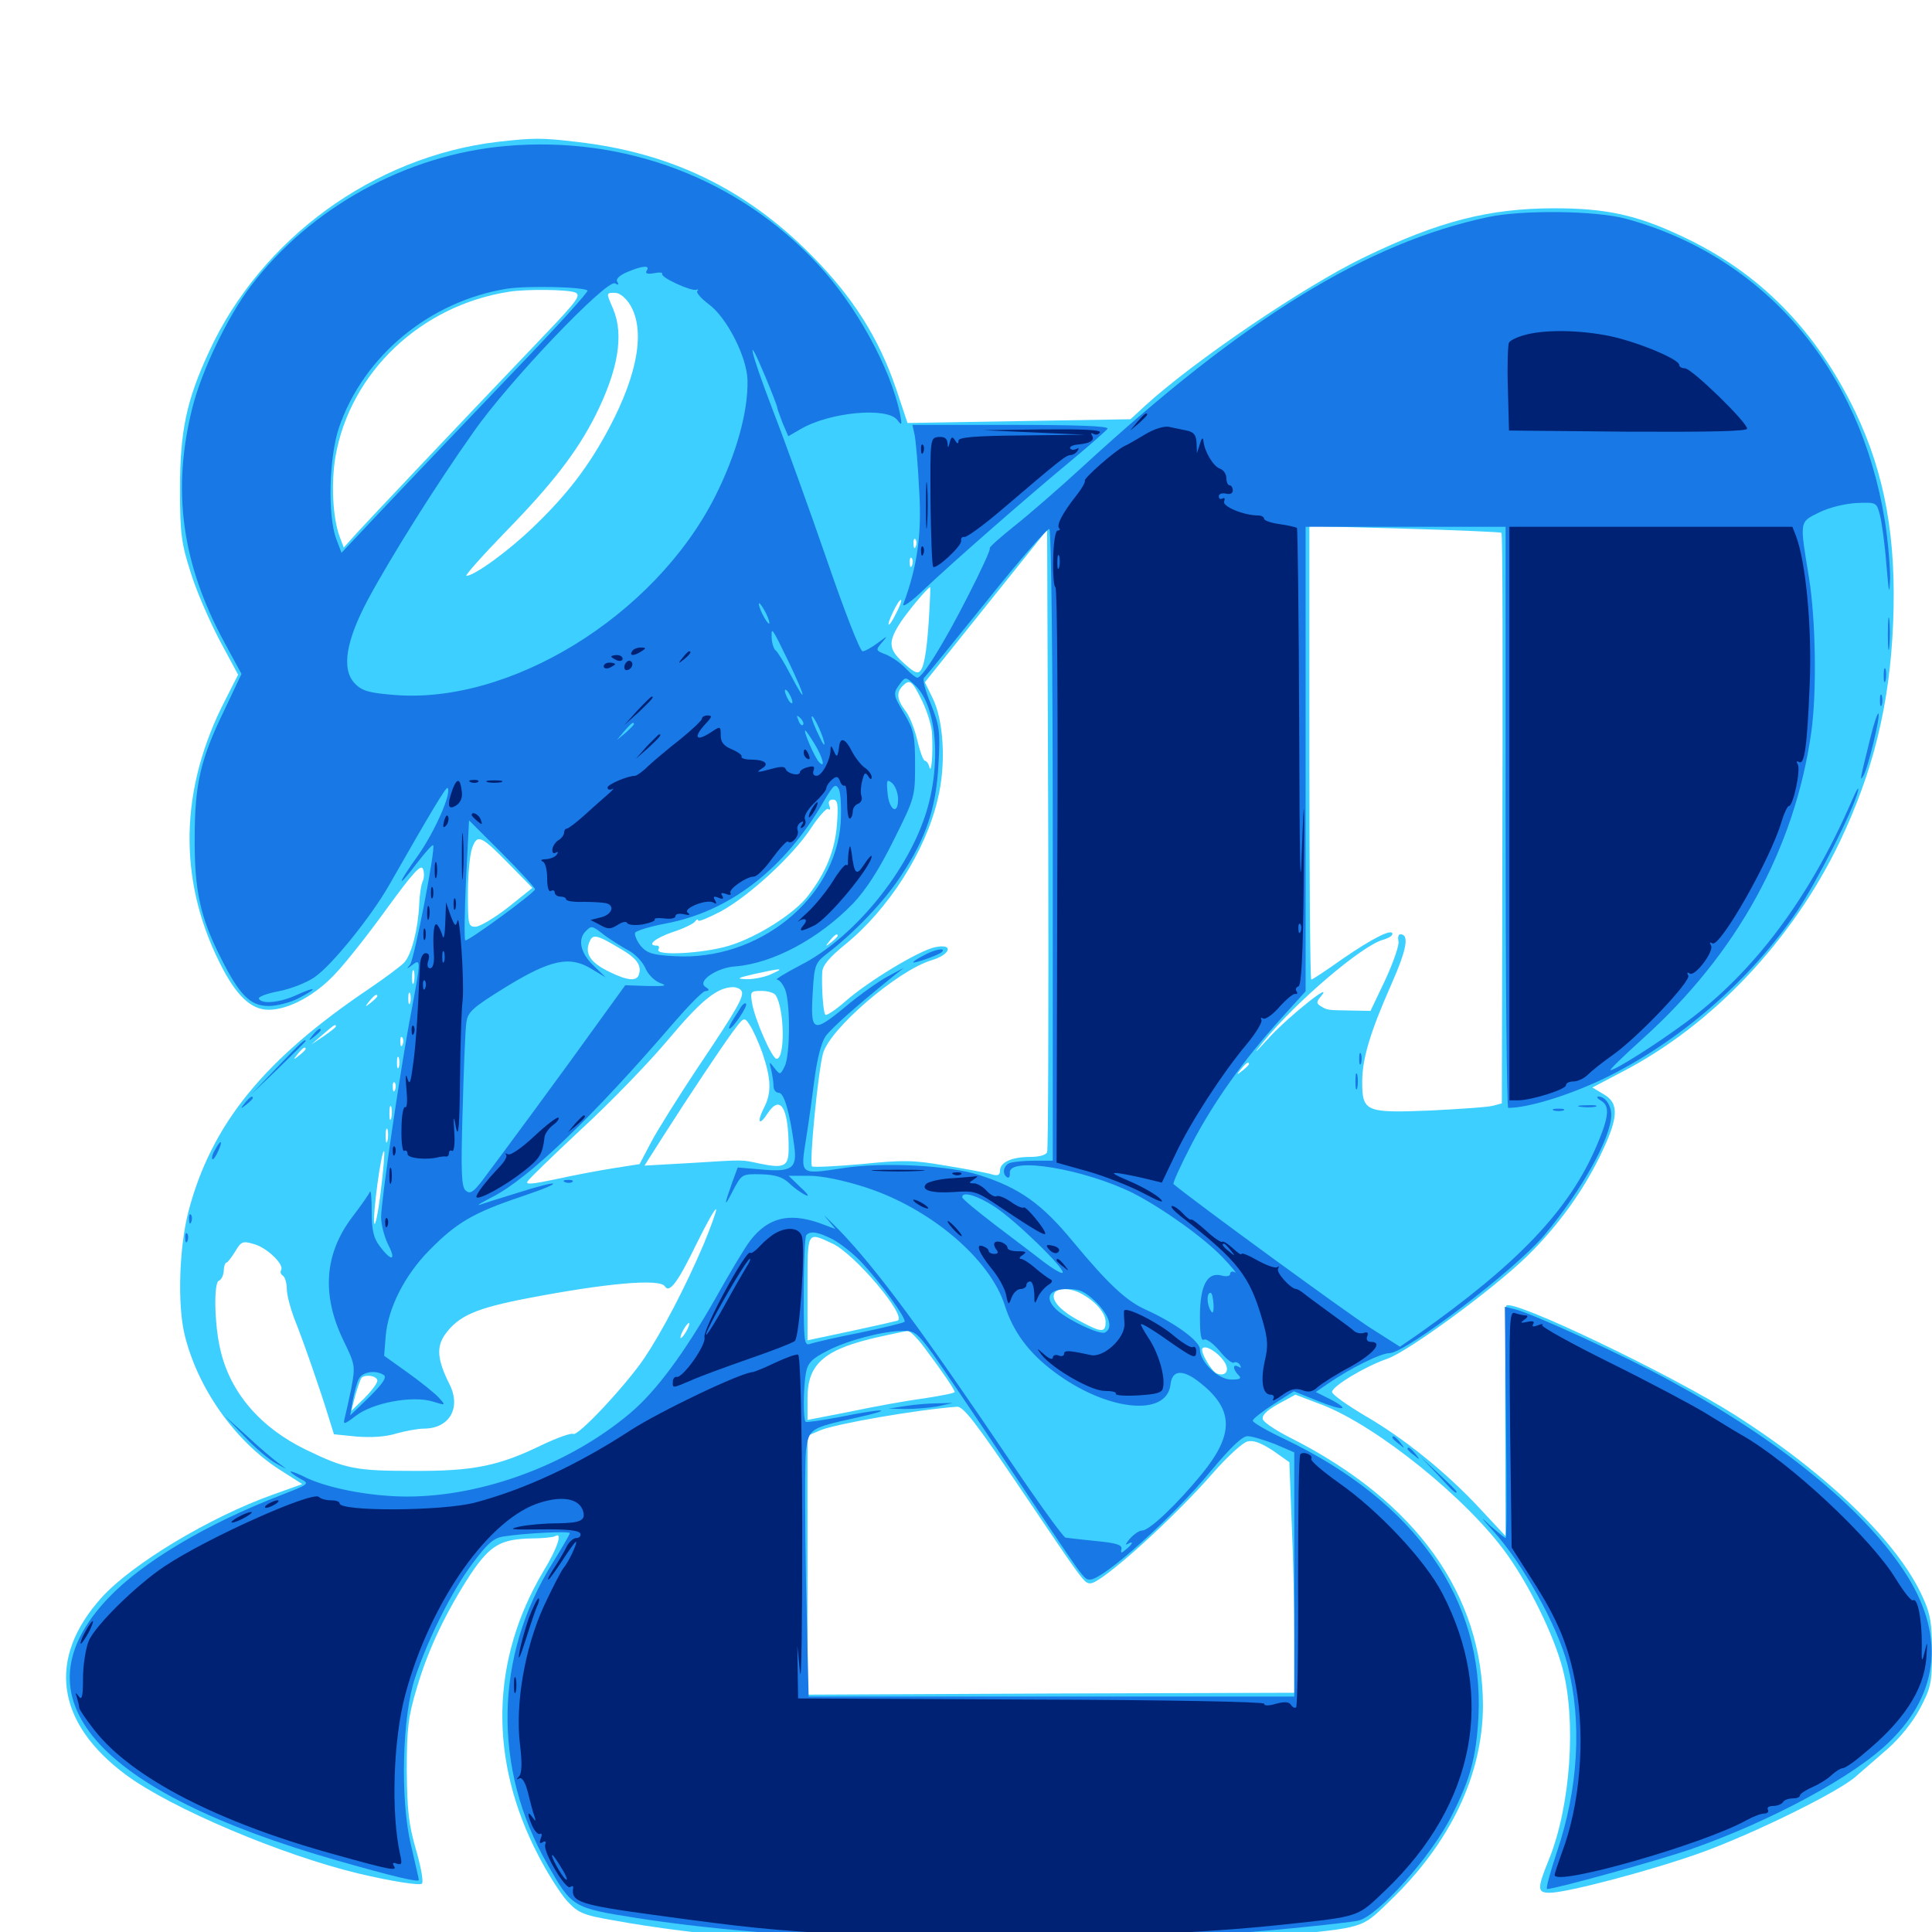 <svg xmlns="http://www.w3.org/2000/svg" viewBox="0 -1000 1000 1000">
	<path fill="#3ccfff" d="M257.422 -926.562C193.555 -918.945 135.156 -876.562 108.203 -817.969C96.484 -792.773 93.164 -776.758 93.164 -746.875C93.164 -723.633 93.945 -718.555 98.633 -703.906C101.367 -694.727 108.203 -679.102 113.477 -668.945L123.242 -650.781L116.602 -637.695C92.969 -591.992 91.992 -545.117 113.672 -501.758C122.07 -484.766 129.883 -477.344 139.062 -477.344C149.414 -477.344 163.477 -484.961 173.828 -496.289C178.711 -501.367 190.625 -516.406 200.195 -529.688C213.867 -548.438 217.969 -552.93 218.945 -550.195C219.727 -548.242 219.531 -545.312 218.75 -543.75C217.969 -542.188 217.188 -536.914 216.992 -532.031C216.406 -519.141 213.086 -506.25 209.375 -501.953C207.617 -500 199.414 -493.945 191.406 -488.477C136.523 -451.562 109.375 -418.164 97.461 -372.656C92.773 -354.297 91.797 -325 95.508 -309.375C102.148 -281.641 121.68 -253.906 145.117 -239.062L156.445 -231.836L141.211 -226.367C108.789 -214.844 68.164 -190.43 52.539 -173.047C24.219 -141.602 28.906 -108.398 65.039 -81.445C88.477 -64.062 145.703 -39.844 185.547 -30.273C202.93 -26.172 216.797 -24.023 218.359 -25C219.336 -25.586 217.969 -33.398 215.43 -42.188C211.523 -55.664 210.742 -62.695 210.547 -83.789C210.547 -105.469 211.328 -111.719 215.82 -126.562C221.68 -146.484 230.859 -165.625 243.555 -185.156C253.711 -200.195 258.984 -203.32 275 -203.711C280.664 -203.711 286.328 -204.297 287.305 -204.883C291.406 -207.422 288.672 -198.828 281.25 -186.719C253.906 -140.625 252.93 -89.062 278.516 -39.844C283.203 -30.664 290.039 -19.922 293.555 -16.016C299.219 -9.961 301.562 -8.789 317.383 -6.055C404.297 9.766 547.656 13.086 660.156 2.148C707.227 -2.539 704.297 -1.562 719.531 -16.211C750.781 -46.289 767.383 -81.25 767.578 -116.992C767.578 -174.609 733.008 -222.852 668.164 -255.664C660.742 -259.375 654.297 -263.672 653.711 -265.234C652.93 -267.188 655.273 -269.727 661.523 -273.242L670.508 -278.125L684.375 -272.852C713.086 -261.719 760.156 -223.633 780.273 -195.117C791.797 -178.906 803.906 -154.297 808.594 -137.109C816.016 -109.961 813.086 -65.234 801.562 -37.109C795.508 -22.266 795.703 -20.312 802.148 -20.312C811.133 -20.312 855.469 -32.031 880.859 -41.211C907.812 -50.977 951.562 -72.461 960.547 -80.469C963.867 -83.398 971.289 -89.844 976.953 -94.727C983.203 -100.195 990.039 -108.594 993.75 -115.625C999.414 -126.367 1000 -128.906 1000 -145.117C1000 -159.375 999.219 -164.648 995.312 -173.047C982.812 -201.367 945.898 -237.109 898.047 -267.578C864.844 -288.672 783.203 -327.734 779.688 -324.219C779.297 -323.633 778.906 -296.484 779.102 -264.062L779.297 -204.883L766.211 -218.945C748.633 -237.891 726.562 -255.664 706.25 -267.383C697.07 -272.852 689.648 -278.125 689.453 -279.492C689.453 -282.422 706.25 -292.578 717.969 -296.68C728.516 -300.195 772.266 -332.227 790.234 -349.609C805.859 -364.844 819.141 -383.008 828.32 -401.953C837.695 -421.289 838.281 -428.906 830.078 -433.594L824.219 -437.109L839.453 -445.117C886.328 -469.336 927.734 -513.281 952.148 -564.062C969.531 -600.391 978.125 -635.156 979.883 -677.539C981.641 -721.094 975.781 -754.297 960.352 -786.719C939.844 -829.297 910.742 -858.984 870.508 -877.734C847.266 -888.672 831.445 -892.188 804.688 -892.188C770.898 -892.188 744.727 -885.547 706.055 -866.797C675.195 -851.953 617.969 -813.086 592.773 -790.039L585.156 -783.008L527.344 -782.031L469.727 -781.055L463.867 -798.633C454.883 -825 441.602 -846.094 419.922 -867.969C386.133 -902.148 347.07 -921.094 298.438 -926.562C280.469 -928.711 276.367 -928.711 257.422 -926.562ZM297.656 -848.633C300.977 -847.266 298.828 -844.336 281.055 -825.781C231.25 -773.633 191.602 -731.641 184.961 -724.414L177.93 -716.602L175.781 -722.266C172.266 -731.836 171.289 -749.609 173.633 -763.672C181.25 -807.227 217.773 -841.992 263.672 -849.023C272.461 -850.391 293.75 -850.195 297.656 -848.633ZM326.172 -842.188C333.984 -829.102 330.273 -806.836 315.43 -778.711C304.883 -758.789 293.555 -743.945 275.977 -727.148C263.281 -714.844 245.508 -701.953 241.406 -701.953C240.43 -701.953 249.609 -712.305 261.914 -725C285.742 -749.414 298.633 -766.016 308.203 -784.961C319.922 -808.398 323.047 -826.562 317.383 -840.039C313.672 -848.633 313.672 -848.438 318.359 -848.438C320.703 -848.438 323.828 -845.898 326.172 -842.188ZM777.148 -724.219C777.734 -723.633 777.93 -669.336 777.539 -523.047L777.344 -428.906L773.047 -427.734C770.508 -426.953 755.859 -425.977 740.234 -425.195C706.836 -423.828 705.078 -424.609 705.078 -440.039C705.078 -451.758 708.984 -465.234 720.117 -490.43C728.32 -508.984 729.492 -516.406 724.805 -516.406C723.828 -516.406 723.438 -514.844 723.828 -512.891C724.414 -511.133 721.289 -502.148 717.188 -493.164L709.375 -476.758L699.414 -476.953C686.719 -477.148 687.109 -477.148 683.789 -479.102C681.25 -480.664 681.25 -481.445 683.789 -484.375C690.625 -492.773 667.383 -474.219 657.227 -463.281C649.023 -454.297 648.047 -453.516 653.906 -460.742C670.508 -481.25 705.469 -511.133 716.211 -513.672C718.75 -514.453 720.703 -515.625 720.703 -516.602C720.703 -519.531 710.547 -514.453 694.922 -503.711C686.719 -497.852 679.297 -492.969 678.711 -492.969C678.125 -492.969 677.734 -545.703 677.734 -610.352V-727.734L727.148 -726.367C754.102 -725.586 776.758 -724.609 777.148 -724.219ZM541.992 -403.711C541.602 -402.148 537.695 -401.172 533.203 -401.172C523.633 -401.172 517.578 -398.438 517.578 -393.945C517.578 -391.797 516.406 -391.211 513.281 -392.188C510.742 -392.969 500.195 -394.922 489.453 -396.68C472.656 -399.609 467.188 -399.609 445.898 -397.461C432.422 -396.289 420.898 -395.703 420.312 -396.289C418.75 -397.852 423.438 -445.312 425.977 -454.688C429.492 -467.578 464.648 -497.656 482.031 -502.93C491.992 -505.859 493.945 -511.719 484.18 -509.766C475.977 -508.203 449.805 -492.383 437.695 -481.836C432.422 -477.148 427.539 -474.023 427.148 -474.805C425.977 -476.562 425.195 -489.648 425.586 -496.875C425.781 -500.391 429.297 -504.492 437.695 -511.328C459.766 -529.297 479.102 -559.375 485.352 -586.328C489.844 -604.297 488.477 -627.344 482.617 -638.867L478.711 -646.875L510.352 -686.328L541.992 -725.781L542.578 -565.82C542.773 -477.93 542.578 -404.883 541.992 -403.711ZM474.023 -717.188C473.438 -715.625 472.852 -716.211 472.852 -718.359C472.656 -720.508 473.242 -721.68 473.828 -720.898C474.414 -720.312 474.609 -718.555 474.023 -717.188ZM472.07 -707.422C471.484 -705.859 470.898 -706.445 470.898 -708.594C470.703 -710.742 471.289 -711.914 471.875 -711.133C472.461 -710.547 472.656 -708.789 472.07 -707.422ZM481.055 -683.984C480.078 -666.211 478.711 -656.445 476.758 -653.32C475.195 -650.977 473.633 -651.562 468.359 -656.25C460.156 -663.477 459.57 -667.188 465.039 -676.172C468.359 -681.836 480.273 -696.094 481.445 -696.094C481.641 -696.094 481.445 -690.625 481.055 -683.984ZM463.867 -682.617C459.766 -674.219 458.203 -675 462.305 -683.398C464.062 -687.109 465.82 -689.844 466.406 -689.453C466.797 -689.062 465.625 -685.938 463.867 -682.617ZM477.344 -637.109C480.078 -631.445 482.422 -623.633 482.422 -619.922C483.008 -609.57 482.031 -599.023 481.055 -602.93C480.664 -604.688 479.492 -606.25 478.711 -606.25C477.93 -606.25 476.172 -610.938 474.805 -616.797C473.438 -622.656 470.703 -629.688 468.555 -632.227C464.258 -637.891 463.867 -641.602 467.188 -644.922C470.898 -648.633 472.07 -647.852 477.344 -637.109ZM433.203 -573.242C432.227 -559.961 427.539 -548.438 418.359 -536.523C411.523 -527.344 392.188 -515.039 377.539 -510.547C364.258 -506.445 338.672 -505.078 340.82 -508.594C341.406 -509.766 341.016 -510.547 340.039 -510.547C334.375 -510.547 339.062 -514.453 348.242 -517.578C353.711 -519.336 358.984 -521.875 359.766 -523.047C360.547 -524.219 361.328 -524.414 361.328 -523.633C361.328 -522.656 366.406 -524.805 372.852 -528.125C387.695 -536.133 410.352 -557.031 419.727 -571.289C423.828 -577.539 427.93 -582.031 428.711 -581.25C429.688 -580.469 429.883 -581.25 429.297 -583.008C428.516 -584.961 429.297 -586.133 431.055 -586.133C433.594 -586.133 433.984 -583.789 433.203 -573.242ZM264.258 -551.953L275.586 -540.43L262.891 -530.273C255.859 -524.805 248.242 -520.312 246.094 -520.312C242.383 -520.312 242.188 -521.484 242.188 -537.695C242.188 -547.07 243.164 -557.617 244.336 -560.938C247.07 -568.555 248.828 -567.773 264.258 -551.953ZM321.68 -508.594C329.688 -503.906 332.227 -500.195 330.664 -495.508C329.492 -491.992 324.805 -492.383 315.625 -496.875C305.859 -501.562 302.734 -506.055 304.883 -511.914C306.641 -516.797 308.398 -516.602 321.68 -508.594ZM433.594 -515.625C433.594 -515.234 432.031 -513.672 430.273 -512.305C427.148 -509.766 426.953 -509.961 429.492 -513.086C432.031 -516.211 433.594 -517.188 433.594 -515.625ZM214.258 -491.602C213.672 -489.648 213.281 -490.82 213.281 -493.945C213.281 -497.266 213.672 -498.633 214.258 -497.461C214.648 -496.094 214.648 -493.359 214.258 -491.602ZM399.414 -495.898C396.289 -494.336 390.43 -493.164 386.719 -493.164C380.859 -493.359 381.25 -493.75 390.625 -495.898C404.688 -499.023 406.445 -499.023 399.414 -495.898ZM383.789 -487.109C385.352 -484.57 381.836 -478.125 360.938 -447.07C350.977 -432.031 340.039 -414.648 336.914 -408.594L331.055 -397.461L317.383 -395.312C309.961 -394.141 296.484 -391.602 287.695 -389.648C275.781 -387.109 271.875 -386.719 273.047 -388.477C273.828 -389.844 286.328 -401.953 300.781 -415.43C315.234 -428.711 335.547 -449.609 345.703 -461.719C362.891 -482.227 371.094 -488.867 379.297 -489.062C381.055 -489.062 383.203 -488.281 383.789 -487.109ZM212.305 -480.859C211.719 -479.492 211.328 -480.469 211.328 -483.203C211.328 -485.938 211.719 -486.914 212.305 -485.742C212.695 -484.375 212.695 -482.031 212.305 -480.859ZM401.562 -484.766C406.055 -477.539 406.445 -451.953 401.953 -451.953C399.609 -451.953 390.625 -472.461 389.258 -480.859C388.281 -486.719 388.477 -487.109 394.141 -487.109C397.461 -487.109 400.781 -486.133 401.562 -484.766ZM195.312 -484.375C195.312 -483.984 193.75 -482.422 191.992 -481.055C188.867 -478.516 188.672 -478.711 191.211 -481.836C193.75 -484.961 195.312 -485.938 195.312 -484.375ZM210.352 -471.094C210.742 -472.266 210.742 -474.609 210.352 -475.977C209.766 -477.148 209.375 -476.172 209.375 -473.438C209.375 -470.703 209.766 -469.727 210.352 -471.094ZM181.641 -474.609C181.641 -476.172 180.078 -475.195 177.539 -472.07C175 -468.945 175.195 -468.75 178.32 -471.289C180.078 -472.656 181.641 -474.219 181.641 -474.609ZM394.727 -454.688C399.219 -441.211 399.414 -434.18 395.312 -426.367C391.602 -418.945 392.969 -416.992 397.266 -423.633C403.906 -433.789 408.203 -426.758 408.203 -405.664C408.203 -396.289 406.055 -395.117 393.555 -397.656C383.594 -399.805 385.938 -399.805 357.812 -398.047L333.594 -396.68L342.773 -411.133C357.617 -434.375 372.266 -456.25 378.906 -465.43C384.961 -473.633 385.156 -473.828 387.891 -469.727C389.453 -467.578 392.578 -460.742 394.727 -454.688ZM173.828 -468.75C173.828 -468.164 170.898 -466.016 167.578 -463.672L161.133 -459.375L166.992 -464.453C173.047 -469.727 173.828 -470.117 173.828 -468.75ZM208.398 -459.375C207.812 -457.812 207.227 -458.398 207.227 -460.547C207.031 -462.695 207.617 -463.867 208.203 -463.086C208.789 -462.5 208.984 -460.742 208.398 -459.375ZM158.203 -457.031C158.203 -456.641 156.641 -455.078 154.883 -453.711C151.758 -451.172 151.562 -451.367 154.102 -454.492C156.641 -457.617 158.203 -458.594 158.203 -457.031ZM206.445 -447.656C205.859 -446.289 205.469 -447.266 205.469 -450C205.469 -452.734 205.859 -453.711 206.445 -452.539C206.836 -451.172 206.836 -448.828 206.445 -447.656ZM646.484 -449.219C646.484 -448.828 644.922 -447.266 643.164 -445.898C640.039 -443.359 639.844 -443.555 642.383 -446.68C644.922 -449.805 646.484 -450.781 646.484 -449.219ZM204.492 -435.938C203.906 -434.375 203.32 -434.961 203.32 -437.109C203.125 -439.258 203.711 -440.43 204.297 -439.648C204.883 -439.062 205.078 -437.305 204.492 -435.938ZM202.539 -421.289C201.953 -419.336 201.562 -420.508 201.562 -423.633C201.562 -426.953 201.953 -428.32 202.539 -427.148C202.93 -425.781 202.93 -423.047 202.539 -421.289ZM200.586 -409.57C200 -407.617 199.609 -408.789 199.609 -411.914C199.609 -415.234 200 -416.602 200.586 -415.43C200.977 -414.062 200.977 -411.328 200.586 -409.57ZM197.07 -383.203C195.703 -372.07 194.141 -364.844 193.75 -366.797C192.773 -371.094 197.461 -405.469 198.828 -404.102C199.219 -403.711 198.438 -394.336 197.07 -383.203ZM364.258 -356.055C354.492 -333.203 342.578 -310.547 333.398 -296.875C323.828 -282.812 299.023 -256.25 296.68 -257.812C295.703 -258.398 288.477 -255.859 280.664 -252.148C258.203 -241.211 245.117 -238.477 213.672 -238.672C184.18 -238.672 178.906 -239.648 158.398 -249.609C134.961 -260.938 119.141 -279.102 114.062 -301.367C110.938 -314.453 110.547 -336.133 113.281 -337.109C114.453 -337.5 115.625 -339.648 115.82 -342.188C115.82 -344.531 116.602 -346.484 117.188 -346.484C117.773 -346.484 119.727 -349.023 121.68 -352.148C124.805 -357.422 125.586 -357.812 131.445 -356.055C138.086 -354.297 147.266 -345.508 145.508 -342.578C144.922 -341.602 145.312 -340.43 146.484 -339.648C147.461 -339.062 148.438 -335.938 148.438 -333.008C148.438 -329.883 150.195 -323.242 152.148 -317.969C156.836 -306.445 166.406 -278.711 170.117 -266.406L172.852 -257.617L184.57 -256.445C191.797 -255.859 199.609 -256.25 205.078 -258.008C209.961 -259.375 216.406 -260.547 219.336 -260.547C232.617 -260.547 238.867 -271.289 232.617 -283.594C226.367 -296.094 225.781 -302.734 230.273 -309.18C237.305 -318.945 246.094 -322.852 273.633 -328.125C314.453 -335.938 341.602 -338.281 344.141 -334.18C346.484 -330.469 350.781 -336.133 360.547 -356.25C365.82 -366.992 370.312 -375 370.703 -374.023C370.898 -373.242 367.969 -365.039 364.258 -356.055ZM430.664 -356.445C442.383 -351.172 470.117 -318.164 464.453 -316.406C463.086 -316.016 451.953 -313.477 440.039 -310.938L417.969 -306.25V-333.203C417.969 -363.086 417.578 -362.5 430.664 -356.445ZM559.18 -330.664C566.797 -326.758 572.266 -320.508 572.266 -315.82C572.266 -309.961 570.117 -310.156 558.203 -316.602C548.438 -321.875 543.75 -327.344 545.898 -330.859C547.461 -333.398 553.906 -333.398 559.18 -330.664ZM355.469 -311.328C354.297 -309.18 352.93 -307.422 352.344 -307.422C351.953 -307.422 352.344 -309.18 353.516 -311.328C354.688 -313.477 356.055 -315.234 356.641 -315.234C357.031 -315.234 356.641 -313.477 355.469 -311.328ZM478.711 -302.148C488.086 -289.648 494.141 -280.664 494.141 -279.492C494.141 -278.906 486.914 -277.539 478.125 -276.172C469.141 -275 451.953 -271.875 440.039 -269.336L417.969 -265.039V-276.367C417.969 -294.531 426.953 -301.953 456.641 -308.398C462.695 -309.766 468.75 -310.938 469.727 -311.133C470.898 -311.328 475 -307.227 478.711 -302.148ZM633.594 -295.312C636.719 -290.82 634.57 -287.305 629.883 -289.062C626.953 -290.234 620.898 -300.781 622.461 -302.148C624.023 -303.906 630.273 -300.195 633.594 -295.312ZM195.312 -285.352C195.312 -283.984 192.188 -279.883 188.477 -276.172L181.836 -269.727L183.789 -277.344C184.961 -281.445 186.328 -285.547 186.914 -286.523C188.281 -288.867 195.312 -288.086 195.312 -285.352ZM527.93 -229.883C561.133 -180.664 561.133 -180.469 564.453 -180.469C570.117 -180.469 607.227 -213.867 627.93 -237.695C635.156 -245.898 643.164 -253.32 645.703 -253.906C648.828 -254.688 652.734 -253.125 658.789 -249.219L667.383 -243.164L668.555 -212.305C669.336 -195.312 669.922 -168.555 669.922 -152.734V-123.828L543.945 -123.438L417.969 -122.852V-189.844V-256.836L424.805 -259.766C433.008 -263.086 474.414 -270.312 495.312 -271.875C498.438 -272.266 505.273 -263.477 527.93 -229.883Z"/>
	<path fill="#1878e5" d="M261.719 -924.414C210.352 -919.922 160.547 -892.578 129.688 -851.758C117.773 -835.938 104.492 -808.398 99.609 -789.062C88.867 -746.484 93.945 -708.398 116.211 -667.383L125 -651.172L116.406 -633.008C103.711 -607.031 100.781 -594.141 100.781 -566.211C100.586 -539.062 103.711 -525 114.453 -503.906C124.023 -484.766 129.688 -479.297 139.062 -479.297C143.164 -479.297 150.195 -481.055 154.297 -483.203C164.648 -488.477 164.258 -489.844 153.906 -485.156C145.117 -481.055 135.742 -480.078 133.984 -483.008C133.398 -483.984 137.891 -485.742 144.141 -486.914C150.391 -488.086 158.789 -491.406 162.695 -494.141C171.484 -500 191.992 -525.391 201.367 -541.797C222.852 -579.492 230.859 -592.773 231.641 -592.188C233.984 -589.844 225.391 -570.312 216.797 -557.812C205.273 -541.797 204.883 -538.867 216.016 -553.516C220.117 -558.789 223.633 -562.891 224.219 -562.5C225.586 -560.938 214.453 -503.711 212.305 -500.781C210.156 -498.242 210.352 -498.242 213.477 -500.586C217.969 -504.102 217.773 -502.539 212.891 -476.367C207.617 -449.219 197.266 -378.711 197.266 -369.922C197.266 -366.016 199.023 -359.57 200.977 -355.664C205.273 -347.266 202.539 -346.875 196.484 -355.078C193.359 -359.18 192.383 -363.281 192.383 -373.047C192.383 -379.883 191.992 -384.57 191.406 -383.008C190.82 -381.641 186.719 -375.781 182.227 -369.922C167.773 -350.781 166.406 -329.492 177.93 -305.859C183.789 -293.75 183.984 -292.969 181.836 -281.445C180.469 -274.805 178.906 -267.773 178.32 -265.625C177.539 -262.5 178.32 -262.695 184.18 -267.188C192.969 -274.023 213.672 -277.734 223.828 -274.609C230.859 -272.461 230.859 -272.461 227.148 -276.562C225.195 -278.711 217.969 -284.57 211.133 -289.453L198.828 -298.242L199.609 -308.203C200.781 -322.852 209.375 -339.844 222.266 -352.93C236.328 -367.188 244.922 -372.266 269.922 -380.664C293.164 -388.477 291.211 -390.039 267.383 -382.422C258.398 -379.688 249.805 -376.953 248.242 -376.367C246.484 -375.977 249.609 -377.734 254.883 -380.469C273.438 -389.844 306.836 -421.875 348.633 -470.508C356.055 -479.102 363.281 -486.523 364.844 -486.914C367.383 -487.305 367.383 -487.695 365.039 -489.258C360.742 -492.188 371.094 -499.219 380.664 -499.805C400 -501.367 423.828 -514.062 441.602 -532.422C448.242 -539.453 455.078 -550 462.5 -565.039C473.438 -586.914 473.633 -587.5 473.633 -604.102C473.633 -618.945 473.047 -622.07 468.359 -630.078C462.109 -640.43 462.109 -641.016 465.82 -646.094C468.75 -649.805 468.75 -649.805 473.633 -645.312C485.156 -634.375 487.5 -603.516 478.711 -577.344C468.359 -546.68 440.82 -513.867 414.258 -500.391C406.445 -496.289 400.977 -492.969 402.148 -492.969C403.32 -492.969 405.273 -490.625 406.445 -487.695C409.18 -480.469 408.984 -453.125 406.055 -447.852C403.906 -443.555 403.711 -443.555 400.781 -447.266C398.047 -450.781 398.047 -450.781 399.219 -446.094C399.805 -443.359 400.391 -439.648 400.391 -437.891C400.391 -435.938 401.562 -434.375 403.125 -434.375C405.859 -434.375 408.789 -424.219 411.133 -406.641C412.695 -395.117 409.766 -393.164 393.555 -394.727L381.836 -395.703L379.102 -388.281C374.609 -375.586 374.609 -374.414 379.297 -383.594C383.984 -392.383 383.984 -392.383 393.945 -392.188C401.367 -391.992 405.078 -390.82 408.594 -387.5C410.938 -385.156 414.844 -382.422 416.992 -381.445C419.141 -380.273 418.164 -382.031 414.453 -385.352L408.203 -391.406H418.945C425.391 -391.406 436.719 -389.062 447.656 -385.547C481.25 -374.805 512.5 -348.438 520.117 -324.219C524.414 -310.742 532.422 -299.805 545.508 -290.039C572.461 -269.727 603.906 -266.211 605.859 -283.398C606.641 -290.82 611.914 -291.406 620.312 -284.961C638.672 -270.898 639.062 -258.008 622.266 -237.305C609.18 -221.289 594.922 -207.812 591.211 -207.812C589.648 -207.812 586.914 -205.859 584.766 -203.516C582.812 -201.172 582.227 -200 583.594 -200.781C586.914 -202.734 586.523 -200.977 582.812 -198.047C580.469 -195.898 579.883 -195.898 580.469 -198.242C580.859 -200.391 577.734 -201.367 567.383 -202.344C559.961 -203.125 552.734 -203.906 551.562 -204.102C550.391 -204.297 538.086 -221.289 524.219 -241.797C477.539 -310.938 453.906 -342.969 434.375 -363.281C427.93 -369.727 425 -372.656 427.734 -369.531L432.422 -363.867L424.023 -366.992C408.203 -372.461 397.461 -369.727 388.281 -357.812C385.547 -354.297 377.539 -340.82 370.312 -327.93C354.297 -299.805 339.648 -279.883 326.172 -268.555C294.922 -242.188 250.195 -225.391 210.742 -225.391C191.406 -225.391 168.164 -229.883 156.445 -236.133C153.125 -237.695 150.391 -238.672 150.391 -238.281C150.391 -237.695 152.734 -236.133 155.469 -234.57C160.352 -232.031 160.156 -231.836 146.094 -226.367C107.031 -211.328 73.828 -191.602 56.055 -172.852C6.836 -121.289 49.609 -72.656 174.805 -36.914C204.297 -28.516 216.797 -25.586 216.797 -26.953C216.797 -27.539 214.844 -35.547 212.695 -45.117C207.031 -68.555 208.203 -112.109 214.844 -131.641C221.875 -152.539 233.789 -176.172 244.336 -190.43C252.148 -200.977 255.469 -203.906 260.352 -204.688C271.484 -206.445 294.922 -207.617 294.922 -206.445C294.922 -205.859 291.016 -199.023 286.133 -191.211C255.859 -142.773 254.883 -84.766 283.398 -34.961C296.094 -12.695 296.289 -12.5 329.688 -7.227C417.383 6.641 561.133 8.789 668.945 -1.953C685.156 -3.516 700.391 -5.273 702.93 -5.859C713.086 -8.008 741.016 -39.258 751.562 -60.547C761.133 -79.492 764.062 -90.43 765.234 -111.328C768.164 -172.07 733.008 -222.461 665.039 -255.078C655.859 -259.375 648.438 -263.672 648.438 -264.648C648.438 -265.625 653.32 -269.336 658.984 -273.047L669.727 -279.883L681.836 -275C695.312 -269.531 699.609 -269.922 688.477 -275.781L681.055 -279.492L686.719 -283.398C698.828 -291.797 714.648 -299.609 719.141 -299.609C727.539 -299.609 783.984 -342.578 799.219 -360.547C818.359 -383.398 833.789 -410.742 833.984 -422.852C833.984 -427.93 830.859 -432.422 827.344 -432.422C826.172 -432.422 826.758 -431.445 828.711 -430.273C833.398 -427.539 832.812 -421.875 826.367 -406.836C812.305 -373.828 785.938 -346.094 733.984 -309.375L724.609 -302.93L709.57 -312.5C698.438 -319.531 618.359 -377.93 607.422 -387.109C606.836 -387.5 611.133 -396.875 616.797 -407.812C628.125 -429.492 643.359 -450.977 663.086 -472.852L675.781 -486.914V-607.031V-727.344H727.539H779.297V-576.953C779.297 -494.336 779.883 -426.562 780.664 -426.562C790.82 -426.562 811.328 -432.812 829.492 -441.406C868.555 -460.156 905.859 -492.383 930.273 -528.516C941.016 -544.727 959.375 -580.859 961.719 -590.625C962.305 -593.359 960.938 -591.211 958.594 -585.742C936.719 -535.352 908.008 -496.875 872.461 -470.703C857.422 -459.57 836.133 -446.094 833.594 -446.094C832.812 -446.094 840.234 -453.32 850.195 -462.305C899.023 -506.25 928.906 -560.547 937.5 -620.898C940.43 -641.602 939.844 -679.102 936.328 -700.977C931.445 -730.664 931.25 -729.688 941.602 -734.766C946.68 -737.305 954.688 -739.258 960.938 -739.648C971.289 -740.039 971.289 -740.039 973.047 -733.398C974.023 -729.688 975.586 -718.359 976.367 -708.008C977.734 -692.383 977.93 -691.211 978.32 -700.977C978.32 -707.422 977.148 -720.703 975.586 -730.469C962.891 -809.18 913.086 -867.188 841.797 -886.719C826.367 -891.016 788.086 -891.406 770.508 -887.695C707.617 -874.414 644.336 -835.547 560.547 -758.594C548.242 -747.266 532.031 -733.203 524.805 -727.539C517.578 -721.68 511.914 -716.797 512.305 -716.211C512.891 -715.82 507.812 -704.688 500.977 -691.406C488.672 -667.188 477.539 -649.219 474.805 -649.219C474.023 -649.219 471.289 -651.367 468.945 -653.906C466.406 -656.641 461.914 -659.766 458.789 -661.133C453.125 -663.281 453.125 -663.477 456.445 -667.383C459.766 -671.289 459.57 -671.094 454.297 -667.188C451.172 -664.844 447.656 -662.891 446.484 -662.891C445.117 -662.891 436.914 -684.18 427.93 -710.352C418.945 -736.328 406.445 -771.094 400 -787.695C388.086 -818.75 385.547 -830.469 396.289 -804.688C399.609 -796.68 402.344 -789.648 402.344 -788.867C402.344 -788.281 403.711 -784.766 405.078 -781.055L408.008 -774.219L414.453 -777.93C429.492 -786.719 459.18 -789.453 464.453 -782.617C466.797 -779.492 466.992 -779.883 465.82 -785.938C460.938 -809.375 443.164 -841.992 423.242 -863.281C382.031 -907.617 323.242 -929.883 261.719 -924.414ZM334.766 -859.961C333.789 -858.398 334.961 -858.008 338.477 -858.594C341.406 -859.18 343.164 -858.984 342.773 -858.203C341.797 -856.445 357.617 -849.219 360.352 -850C361.328 -850.391 361.719 -850 360.938 -849.414C360.156 -848.633 362.891 -845.508 366.797 -842.578C376.172 -835.742 386.523 -815.43 386.914 -803.32C387.305 -786.914 381.055 -764.648 370.117 -742.969C338.672 -680.859 263.086 -634.57 202.539 -640.43C190.625 -641.406 187.109 -642.578 183.594 -646.289C176.562 -653.711 179.102 -668.359 190.43 -689.648C202.539 -712.109 225.586 -748.828 244.922 -776.172C263.086 -802.344 314.258 -855.859 318.359 -853.32C320.117 -852.344 320.508 -852.539 319.531 -854.102C318.555 -855.469 320.508 -857.422 324.609 -859.18C332.422 -862.5 336.719 -862.891 334.766 -859.961ZM304.102 -849.609C304.688 -849.023 288.086 -830.664 267.188 -808.984C246.289 -787.109 217.383 -756.836 202.93 -741.602L176.758 -713.867L174.023 -721.094C169.531 -733.203 170.312 -763.281 175.391 -778.516C188.086 -815.82 222.461 -844.141 262.5 -850.586C272.852 -852.148 302.148 -851.562 304.102 -849.609ZM544.922 -562.109V-399.219H535.352C530.078 -399.219 524.414 -398.633 522.656 -398.047C519.336 -396.68 518.555 -392.383 521.289 -390.625C522.266 -390.039 522.852 -391.016 522.656 -392.969C522.07 -401.562 561.328 -394.922 586.523 -382.422C601.758 -374.609 622.852 -359.57 632.812 -349.219C637.695 -344.141 640.43 -340.625 639.258 -341.406C637.891 -342.188 636.719 -341.797 636.719 -340.625C636.719 -339.453 634.766 -339.062 632.031 -339.844C624.805 -341.602 621.094 -334.57 621.094 -318.555C621.094 -309.375 621.68 -305.664 623.242 -306.641C624.414 -307.227 627.93 -304.688 631.25 -300.781C634.375 -296.875 637.695 -294.141 638.672 -294.727C639.648 -295.312 641.016 -294.727 641.797 -293.555C642.578 -291.992 642.383 -291.797 641.016 -292.578C637.891 -294.336 638.086 -291.211 641.016 -288.281C642.773 -286.523 641.992 -285.938 637.305 -285.938C630.469 -285.938 621.094 -295.117 621.094 -301.562C621.094 -305.859 608.203 -315.234 593.164 -322.07C583.008 -326.562 573.633 -335.352 555.469 -357.227C539.258 -376.953 527.734 -385.156 506.836 -391.797C491.211 -396.875 456.445 -398.633 435.938 -395.312C413.867 -391.992 414.258 -391.797 417.188 -410.352C418.555 -418.75 420.508 -433.008 421.68 -442.188C423.047 -452.539 425.195 -460.547 427.344 -463.672C430.664 -468.164 443.555 -479.492 460.938 -493.555L467.773 -499.023L459.375 -494.531C454.688 -491.992 444.727 -484.961 437.109 -478.516C420.703 -465.039 419.336 -465.625 420.703 -486.914C421.484 -500.586 422.07 -501.758 428.125 -506.445C442.188 -517.188 457.812 -533.594 466.211 -546.484C479.297 -566.016 484.57 -581.836 485.742 -604.297C486.719 -621.289 486.328 -624.219 481.836 -635.547C478.906 -642.383 477.344 -648.633 478.32 -649.219C479.102 -649.805 493.555 -667.578 510.547 -688.672C527.539 -709.961 542.188 -726.758 543.164 -726.172C544.141 -725.586 544.922 -656.445 544.922 -562.109ZM398.242 -677.539C398.242 -676.562 397.07 -677.734 395.508 -680.469C393.945 -683.203 392.773 -686.328 392.773 -687.305C392.773 -688.477 393.945 -687.109 395.508 -684.375C397.07 -681.641 398.242 -678.711 398.242 -677.539ZM408.398 -657.031C417.188 -638.672 417.969 -633.984 409.18 -650.781C406.055 -656.836 402.539 -662.5 401.562 -663.281C400.586 -663.867 399.609 -666.797 399.414 -669.531C399.219 -675.781 399.219 -675.977 408.398 -657.031ZM410.156 -636.523C410.156 -635.547 409.18 -635.938 408.203 -637.5C407.227 -639.062 406.25 -641.406 406.25 -642.383C406.25 -643.555 407.227 -642.969 408.203 -641.406C409.18 -639.844 410.156 -637.695 410.156 -636.523ZM415.625 -624.805C415.039 -624.219 413.867 -625.195 413.281 -627.148C412.109 -629.883 412.305 -630.078 414.258 -628.32C415.625 -626.953 416.211 -625.391 415.625 -624.805ZM426.562 -616.016C427.148 -613.281 425.977 -614.648 424.023 -618.945C421.875 -623.242 420.117 -627.734 420.117 -628.711C420.117 -631.641 425.195 -621.484 426.562 -616.016ZM328.125 -625.195C328.125 -624.805 326.172 -622.852 323.828 -620.703L319.336 -616.992L323.047 -621.484C326.562 -625.586 328.125 -626.758 328.125 -625.195ZM421.68 -614.844C425.977 -607.812 427.344 -601.953 424.023 -605.469C421.875 -607.422 415.625 -621.875 416.797 -621.875C417.188 -621.875 419.336 -618.75 421.68 -614.844ZM464.844 -586.328C464.844 -577.734 460.156 -580.664 459.375 -589.648C458.789 -596.289 458.984 -596.875 461.719 -594.727C463.477 -593.164 464.844 -589.453 464.844 -586.328ZM435.156 -574.219C432.422 -534.766 392.578 -502.539 349.219 -505.078C337.695 -505.664 334.961 -506.641 331.641 -510.352C329.688 -512.891 328.32 -516.016 328.711 -517.188C329.102 -518.164 335.938 -520.312 343.945 -521.875C377.344 -527.93 406.055 -550 426.562 -585.547C431.445 -593.75 432.422 -594.727 434.18 -591.602C435.156 -589.648 435.547 -581.836 435.156 -574.219ZM276.953 -539.648C275.977 -537.305 241.797 -512.305 240.82 -513.281C240.234 -513.672 240.43 -527.93 241.211 -544.727L242.773 -575.391L259.961 -558.203C269.531 -548.633 277.148 -540.234 276.953 -539.648ZM313.281 -515.625C316.602 -513.281 322.07 -509.766 325.391 -508.008C328.711 -506.25 332.617 -502.148 333.984 -499.023C335.352 -495.703 338.672 -492.383 341.602 -491.211C345.703 -489.844 344.531 -489.453 335.156 -489.648L323.633 -490.039L308.789 -469.531C294.141 -449.023 258.203 -400.195 248.828 -387.891C244.727 -382.812 243.164 -381.836 241.016 -383.789C238.867 -385.547 238.477 -392.969 239.453 -425.391C240.039 -446.875 240.82 -467.383 241.406 -470.898C242.188 -476.367 244.727 -478.516 261.719 -489.062C284.961 -503.32 294.922 -505.469 306.25 -498.438L313.477 -494.141L307.227 -500.195C300.586 -506.445 298.828 -513.672 303.125 -517.969C306.25 -521.094 306.25 -521.094 313.281 -515.625ZM356.055 -487.695C357.227 -488.281 356.25 -488.672 353.516 -488.672C350.781 -488.672 349.805 -488.281 351.172 -487.695C352.344 -487.305 354.688 -487.305 356.055 -487.695ZM514.844 -375.391C525.391 -368.555 551.758 -342.969 550 -341.211C549.414 -340.625 545.117 -343.164 540.43 -346.68C535.742 -350.391 524.219 -358.984 515.039 -366.016C505.859 -373.047 498.242 -379.297 498.047 -380.273C497.852 -383.594 505.859 -381.25 514.844 -375.391ZM431.25 -358.398C435.156 -356.25 441.602 -351.172 445.508 -347.07C455.664 -336.328 469.531 -317.188 468.164 -315.82C467.578 -315.234 457.031 -312.695 444.922 -310.156C432.812 -307.812 421.289 -305.078 419.531 -304.492C416.211 -303.125 416.016 -305.273 416.016 -331.25C416.016 -346.875 416.602 -360.156 417.383 -360.742C419.531 -363.086 423.633 -362.305 431.25 -358.398ZM567.383 -325.977C574.219 -319.141 576.172 -312.695 572.07 -310.352C569.531 -308.594 550.586 -317.773 545.898 -323.047C540.625 -328.711 543.359 -332.812 552.539 -332.812C558.984 -332.812 561.719 -331.445 567.383 -325.977ZM628.125 -324.805C628.32 -320.898 627.734 -319.727 626.758 -321.484C624.609 -324.609 624.414 -330.859 626.562 -330.859C627.344 -330.859 627.93 -328.125 628.125 -324.805ZM482.812 -299.219C487.695 -292.383 505.664 -265.82 522.656 -240.234C561.914 -181.25 560.938 -182.422 564.258 -182.422C571.094 -182.422 607.031 -214.648 626.953 -238.867C636.914 -250.781 642.969 -256.641 645.703 -256.641C648.047 -256.641 654.297 -254.688 659.961 -252.539L669.922 -248.242V-185.156V-121.875H544.336H418.555L417.188 -181.055C416.602 -213.477 416.602 -244.336 417.188 -249.414C418.75 -260.547 419.336 -260.938 443.359 -266.211C464.453 -270.898 457.812 -271.289 434.961 -266.602C425.586 -264.844 417.578 -263.672 416.992 -264.062C415.625 -265.43 415.82 -282.422 417.188 -289.648C418.164 -294.727 420.508 -296.875 428.125 -300.781C438.672 -306.25 456.445 -310.938 466.992 -311.133C473.242 -311.328 474.609 -310.352 482.812 -299.219ZM198.633 -288.281C200.391 -287.109 198.047 -283.789 191.211 -276.953L181.25 -267.383L182.617 -275.195C183.398 -279.492 184.766 -284.57 185.742 -286.328C187.695 -290.039 194.531 -291.016 198.633 -288.281ZM478.125 -505.469C475 -503.906 472.656 -502.344 472.656 -501.953C472.656 -500.977 485.938 -505.664 487.5 -507.227C490.039 -509.766 483.594 -508.594 478.125 -505.469ZM468.75 -272.266L459.961 -270.898L468.75 -270.703C473.633 -270.703 481.055 -271.289 485.352 -272.07L493.164 -273.828L485.352 -273.633C481.055 -273.633 473.633 -273.047 468.75 -272.266ZM473.438 -774.805C474.023 -771.68 475.195 -758.789 475.781 -745.898C477.148 -723.242 474.805 -706.836 467.578 -687.305C466.797 -685.156 471.875 -688.672 478.711 -695.312C492.969 -708.789 530.078 -741.406 555.078 -762.109C564.453 -769.922 572.656 -777.148 573.242 -778.125C574.023 -779.492 556.836 -780.078 523.242 -780.078H472.266ZM977.148 -671.68C977.148 -664.258 977.539 -661.328 977.93 -665.43C978.32 -669.336 978.32 -675.586 977.93 -679.102C977.539 -682.422 977.148 -679.297 977.148 -671.68ZM975 -650.195C975 -647.07 975.391 -645.898 975.977 -647.852C976.367 -649.609 976.367 -652.344 975.977 -653.711C975.391 -654.883 975 -653.516 975 -650.195ZM973.047 -637.5C973.047 -634.766 973.438 -633.789 974.023 -635.156C974.414 -636.328 974.414 -638.672 974.023 -640.039C973.438 -641.211 973.047 -640.234 973.047 -637.5ZM968.164 -618.359C962.5 -595.508 962.5 -595.312 964.453 -598.438C966.797 -602.148 973.438 -629.492 972.266 -630.664C971.875 -631.25 969.922 -625.586 968.164 -618.359ZM383.594 -478.906C382.812 -477.539 380.859 -474.414 379.297 -472.07C377.734 -469.531 376.953 -467.578 377.539 -467.578C379.297 -467.578 387.305 -479.492 386.133 -480.469C385.547 -481.055 384.57 -480.273 383.594 -478.906ZM161.914 -464.258C159.375 -461.133 159.57 -460.938 162.695 -463.477C164.453 -464.844 166.016 -466.406 166.016 -466.797C166.016 -468.359 164.453 -467.383 161.914 -464.258ZM143.555 -447.656L129.883 -433.398L144.141 -447.07C151.758 -454.492 158.203 -460.938 158.203 -461.133C158.203 -462.695 156.055 -460.742 143.555 -447.656ZM703.516 -451.953C703.516 -449.219 703.906 -448.242 704.492 -449.609C704.883 -450.781 704.883 -453.125 704.492 -454.492C703.906 -455.664 703.516 -454.688 703.516 -451.953ZM701.562 -440.234C701.562 -436.523 701.953 -434.961 702.539 -436.914C702.93 -438.672 702.93 -441.797 702.539 -443.75C701.953 -445.508 701.562 -443.945 701.562 -440.234ZM126.758 -429.102C124.219 -425.977 124.414 -425.781 127.539 -428.32C129.297 -429.688 130.859 -431.25 130.859 -431.641C130.859 -433.203 129.297 -432.227 126.758 -429.102ZM817.969 -427.148C815.43 -427.539 816.992 -427.93 821.289 -427.93C825.586 -428.125 827.539 -427.734 825.781 -427.148C823.828 -426.758 820.312 -426.758 817.969 -427.148ZM804.297 -425.195C802.93 -425.781 803.906 -426.172 806.641 -426.172C809.375 -426.172 810.352 -425.781 809.18 -425.195C807.812 -424.805 805.469 -424.805 804.297 -425.195ZM111.328 -404.883C109.961 -402.734 109.375 -400.391 109.961 -400C110.352 -399.609 111.719 -401.367 112.891 -404.102C115.625 -409.961 114.258 -410.547 111.328 -404.883ZM292.578 -388.086C291.016 -388.672 291.602 -389.258 293.75 -389.258C295.898 -389.453 297.07 -388.867 296.289 -388.281C295.703 -387.695 293.945 -387.5 292.578 -388.086ZM97.852 -368.75C97.852 -366.602 98.438 -366.016 99.023 -367.578C99.609 -368.945 99.414 -370.703 98.828 -371.289C98.242 -372.07 97.656 -370.898 97.852 -368.75ZM95.898 -358.984C95.898 -356.836 96.484 -356.25 97.07 -357.812C97.656 -359.18 97.461 -360.938 96.875 -361.523C96.289 -362.305 95.703 -361.133 95.898 -358.984ZM779.492 -263.672C779.883 -230.859 779.883 -203.906 779.297 -203.906C778.906 -203.906 775.391 -206.836 771.484 -210.156C765.82 -215.625 766.016 -215.234 772.656 -207.812C787.891 -191.211 806.055 -158.789 811.328 -138.477C818.945 -108.594 816.992 -74.414 805.859 -41.406C802.344 -30.859 800 -22.266 800.781 -22.266C805.078 -22.266 857.812 -36.914 875 -42.773C916.797 -57.422 959.961 -80.664 978.125 -98.633C1004.297 -124.219 1006.836 -154.883 985.352 -187.109C963.477 -220.117 920.898 -254.688 864.062 -285.547C841.016 -298.242 793.555 -319.922 784.375 -322.266L778.906 -323.633ZM126.562 -256.445C132.031 -250.586 139.648 -244.141 143.164 -242.383C149.219 -239.062 149.219 -239.062 144.531 -242.383C141.797 -244.336 134.375 -250.586 127.93 -256.641L116.211 -267.188ZM720.703 -255.859C720.703 -255.469 722.266 -253.906 724.219 -252.539C727.148 -250 727.344 -250.195 724.805 -253.32C722.266 -256.445 720.703 -257.422 720.703 -255.859ZM728.516 -250C728.516 -249.609 730.078 -248.047 732.031 -246.68C734.961 -244.141 735.156 -244.336 732.617 -247.461C730.078 -250.586 728.516 -251.562 728.516 -250ZM744.141 -236.719C752.148 -227.93 753.906 -226.367 753.906 -227.93C753.906 -228.32 749.805 -232.422 744.727 -237.109L735.352 -245.898Z"/>
	<path fill="#002274" d="M789.062 -826.562C785.352 -825.586 781.641 -823.828 781.055 -822.656C780.469 -821.68 780.078 -810.938 780.469 -799.023L781.055 -777.148L842.773 -776.562C885.156 -776.367 904.297 -776.758 904.297 -778.125C904.297 -781.445 875.586 -809.375 872.07 -809.375C870.508 -809.375 869.141 -810.156 869.141 -811.133C869.141 -814.062 848.047 -822.852 833.594 -825.977C817.578 -829.297 799.219 -829.492 789.062 -826.562ZM588.672 -781.641L584.961 -777.148L589.453 -780.859C591.797 -783.008 593.75 -784.961 593.75 -785.352C593.75 -786.914 592.188 -785.742 588.672 -781.641ZM592.773 -775.195C588.477 -772.656 583.594 -769.727 582.031 -769.141C577.148 -766.797 560.547 -752.148 561.523 -751.172C561.914 -750.586 559.961 -747.07 556.836 -743.164C549.805 -734.18 546.68 -728.125 548.242 -726.562C548.828 -725.977 548.633 -725.391 547.461 -725.391C546.289 -725.391 545.312 -719.336 545.117 -710.742C544.922 -702.734 545.508 -696.094 546.289 -696.094C547.266 -696.094 547.656 -629.102 547.266 -547.07L546.875 -398.242L562.891 -393.75C571.875 -391.211 584.766 -386.133 591.797 -382.422C600.195 -377.93 603.125 -376.953 600.586 -379.492C598.438 -381.641 591.406 -385.742 584.961 -388.477C575.391 -392.578 574.414 -393.359 580.078 -392.578C583.789 -391.992 590.234 -390.625 594.141 -389.648L601.367 -387.891L608.203 -402.148C615.82 -418.555 632.422 -444.141 645.312 -459.57C650.195 -465.43 653.516 -471.094 652.93 -472.07C652.344 -473.242 652.734 -473.438 653.711 -472.852C654.883 -472.07 658.789 -474.805 662.305 -478.906C665.82 -482.812 669.531 -485.938 670.508 -485.547C671.484 -485.352 671.68 -485.938 671.094 -486.914C670.312 -487.891 670.898 -489.062 672.07 -489.453C673.633 -490.039 674.414 -505.859 674.805 -542.773C675.195 -589.844 675 -591.602 673.828 -559.375C673.047 -533.984 672.656 -553.32 672.461 -624.414C672.266 -680.078 671.68 -726.172 671.289 -726.758C670.703 -727.148 666.602 -728.125 662.305 -728.711C657.812 -729.297 654.297 -730.664 654.297 -731.445C654.297 -732.422 652.93 -733.203 651.172 -733.203C643.75 -733.203 632.617 -737.891 633.594 -740.43C634.18 -741.992 633.789 -742.578 632.812 -741.992C631.641 -741.406 630.859 -741.797 630.859 -743.164C630.859 -744.336 632.422 -744.922 634.375 -744.531C636.523 -743.945 638.086 -744.531 638.086 -746.094C638.086 -747.656 637.305 -748.828 636.328 -748.828C635.547 -748.828 634.766 -750.586 634.766 -752.539C634.766 -754.688 633.203 -756.836 631.445 -757.422C627.93 -758.594 623.242 -766.602 622.852 -772.07C622.656 -773.828 621.875 -773.047 621.094 -770.312L619.531 -765.43L619.336 -770.703C619.141 -774.805 617.969 -776.367 614.258 -777.148C611.523 -777.734 607.422 -778.516 604.883 -779.102C602.344 -779.492 597.266 -777.93 592.773 -775.195ZM548.242 -706.445C547.656 -704.492 547.266 -705.664 547.266 -708.789C547.266 -712.109 547.656 -713.477 548.242 -712.305C548.633 -710.938 548.633 -708.203 548.242 -706.445ZM673.242 -517.969C672.656 -516.406 672.07 -516.992 672.07 -519.141C671.875 -521.289 672.461 -522.461 673.047 -521.68C673.633 -521.094 673.828 -519.336 673.242 -517.969ZM535.156 -776.172L561.523 -775L528.906 -774.609C504.102 -774.414 496.094 -773.633 496.094 -771.875C496.094 -770.117 495.508 -770.117 494.336 -772.07C492.969 -774.219 492.383 -774.023 491.602 -771.094C490.82 -767.969 490.625 -767.773 490.43 -770.703C490.234 -773.047 488.867 -774.023 485.938 -773.828C481.445 -773.438 481.445 -773.242 481.641 -740.625C481.836 -722.461 482.422 -707.227 483.008 -706.641C484.57 -705.078 498.047 -717.578 497.461 -720.117C497.266 -721.484 498.047 -722.266 499.219 -722.07C500.391 -721.875 508.789 -727.93 517.969 -735.742C548.438 -761.719 551.758 -764.453 554.102 -764.453C555.273 -764.453 557.031 -765.43 557.812 -766.797C558.594 -767.969 558.398 -768.359 557.031 -767.578C555.859 -766.992 554.492 -766.992 553.906 -767.969C553.516 -768.75 555.273 -769.727 558.008 -769.922C564.258 -770.508 566.797 -772.07 565.234 -774.609C564.453 -775.781 564.844 -776.172 566.016 -775.391C567.188 -774.805 568.555 -775 569.336 -776.172C570.117 -777.539 560.156 -777.93 539.648 -777.734L508.789 -777.344ZM488.281 -770.312C488.281 -771.484 487.5 -772.266 486.328 -772.266C485.352 -772.266 484.375 -771.484 484.375 -770.312C484.375 -769.336 485.352 -768.359 486.328 -768.359C487.5 -768.359 488.281 -769.336 488.281 -770.312ZM476.758 -767.188C476.758 -765.039 477.344 -764.453 477.93 -766.016C478.516 -767.383 478.32 -769.141 477.734 -769.727C477.148 -770.508 476.562 -769.336 476.758 -767.188ZM479.297 -738.086C479.297 -727.344 479.492 -723.242 479.883 -728.906C480.273 -734.57 480.273 -743.359 479.883 -748.438C479.492 -753.516 479.297 -748.828 479.297 -738.086ZM781.25 -578.906V-430.469H785.742C792.578 -430.469 810.547 -436.133 810.547 -438.281C810.547 -439.453 812.305 -440.234 814.453 -440.234C816.602 -440.234 819.922 -441.797 821.875 -443.75C824.023 -445.898 829.492 -450.195 834.18 -453.516C847.461 -462.695 875.586 -492.383 873.828 -495.117C873.047 -496.484 873.242 -497.07 874.609 -496.094C877.344 -494.336 887.5 -507.812 885.547 -510.742C884.766 -512.305 884.961 -512.5 886.328 -511.719C890.234 -509.375 916.406 -555.273 922.07 -574.609C923.438 -579.102 925.195 -582.812 925.977 -582.812C928.125 -582.812 932.227 -601.758 930.469 -604.492C929.688 -605.859 929.883 -606.25 931.055 -605.664C933.984 -603.711 935.352 -613.086 936.719 -646.289C937.891 -675 934.766 -709.18 929.492 -722.852L927.734 -727.344H854.492H781.25ZM476.758 -714.453C476.758 -712.305 477.344 -711.719 477.93 -713.281C478.516 -714.648 478.32 -716.406 477.734 -716.992C477.148 -717.773 476.562 -716.602 476.758 -714.453ZM327.148 -662.891C325.586 -660.352 328.125 -660.352 332.031 -662.891C334.57 -664.453 334.57 -664.844 331.641 -664.844C329.883 -664.844 327.734 -664.062 327.148 -662.891ZM353.32 -659.57C350.781 -656.445 350.977 -656.25 354.102 -658.789C357.227 -661.328 358.203 -662.891 356.641 -662.891C356.25 -662.891 354.688 -661.328 353.32 -659.57ZM316.406 -660.156C316.406 -659.766 317.773 -658.984 319.336 -658.203C320.898 -657.617 322.266 -658.008 322.266 -658.984C322.266 -660.156 320.898 -660.938 319.336 -660.938C317.773 -660.938 316.406 -660.547 316.406 -660.156ZM323.438 -656.055C322.852 -654.492 323.242 -653.125 324.219 -653.125C326.758 -653.125 328.516 -656.641 326.367 -657.812C325.391 -658.398 324.219 -657.617 323.438 -656.055ZM312.5 -655.078C312.5 -656.25 313.867 -657.031 315.43 -657.031C316.992 -657.031 318.359 -656.641 318.359 -656.25C318.359 -655.859 316.992 -655.078 315.43 -654.297C313.867 -653.711 312.5 -654.102 312.5 -655.078ZM329.883 -632.227L323.242 -624.805L330.664 -631.445C337.305 -637.891 338.867 -639.453 337.305 -639.453C336.914 -639.453 333.594 -636.133 329.883 -632.227ZM363.281 -627.93C363.281 -627.148 358.203 -622.266 352.148 -617.383C345.898 -612.5 338.477 -606.25 335.547 -603.516C332.617 -600.586 329.492 -598.438 328.711 -598.438C324.805 -598.438 314.453 -593.945 314.453 -592.383C314.453 -591.211 315.625 -591.016 316.992 -591.602C318.164 -592.383 317.188 -591.016 314.453 -588.672C311.719 -586.328 306.25 -581.445 302.148 -577.734C298.242 -574.219 294.141 -571.094 293.359 -571.094C292.578 -571.094 291.992 -570.117 291.992 -569.141C291.992 -567.969 290.82 -566.211 289.258 -565.234C287.695 -564.453 286.133 -562.109 285.938 -560.547C285.742 -558.789 286.328 -558.008 287.5 -558.594C288.867 -559.375 289.062 -558.984 288.281 -557.812C287.5 -556.445 284.961 -555.469 282.617 -555.273C280.273 -555.273 279.492 -554.688 280.859 -554.102C282.227 -553.711 283.203 -549.805 283.203 -545.508C283.203 -540.82 283.984 -538.086 285.156 -538.867C286.328 -539.453 287.109 -539.062 287.109 -538.086C287.109 -536.914 288.477 -535.938 290.039 -535.938C291.602 -535.938 292.969 -535.352 292.969 -534.57C292.969 -533.594 297.07 -533.008 302.148 -533.203C307.422 -533.203 312.695 -532.812 314.062 -532.422C318.359 -531.055 316.602 -526.562 311.133 -525.195L305.664 -523.828L310.547 -521.289C314.648 -518.945 316.016 -518.945 319.727 -521.289C322.07 -522.852 324.219 -523.242 324.609 -522.266C325 -521.289 328.516 -520.898 332.422 -521.484C336.523 -522.266 339.453 -523.438 338.867 -524.023C338.477 -524.805 340.625 -525 343.945 -524.609C347.07 -524.219 349.609 -524.609 349.609 -525.781C349.609 -526.953 351.562 -527.344 354.102 -526.758C356.836 -526.172 357.617 -526.367 356.055 -527.539C352.93 -529.688 366.016 -534.961 369.336 -532.812C370.898 -531.836 371.094 -532.227 370.117 -533.984C368.945 -535.938 369.336 -536.328 371.875 -535.352C374.023 -534.375 374.805 -534.766 373.828 -536.328C372.852 -537.891 373.438 -538.086 375.781 -537.305C377.539 -536.523 378.711 -536.719 378.125 -537.695C376.758 -539.648 386.328 -546.289 390.234 -546.289C391.797 -546.289 396.094 -550.586 399.805 -555.859C403.711 -561.133 407.227 -564.844 407.812 -564.453C409.57 -562.5 413.867 -567.383 412.891 -570.117C412.305 -571.484 412.891 -573.242 414.258 -574.219C415.82 -575.195 416.211 -574.805 415.039 -573.047C414.062 -571.484 414.258 -570.898 415.625 -571.875C416.797 -572.656 417.383 -574.414 416.602 -575.977C416.016 -577.734 418.164 -581.25 421.68 -584.57C425 -587.695 427.734 -591.016 427.734 -592.188C427.734 -593.164 429.102 -595.117 430.664 -596.484C433.008 -598.438 433.789 -598.242 434.766 -595.703C435.352 -593.945 436.523 -592.969 437.305 -593.359C437.891 -593.75 438.477 -589.844 438.477 -584.766C438.477 -579.688 439.062 -575.781 440.039 -576.367C440.82 -576.758 441.406 -578.516 441.406 -580.078C441.406 -581.641 442.578 -583.398 444.141 -583.984C445.703 -584.57 446.484 -586.328 445.898 -587.891C445.312 -589.453 445.508 -592.969 446.289 -595.898C447.266 -600 447.852 -600.586 449.414 -598.242C450.391 -596.484 451.172 -596.289 451.172 -597.852C451.172 -599.023 449.609 -601.367 447.461 -602.734C445.508 -604.102 442.383 -608.203 440.625 -611.719C437.5 -617.773 434.961 -618.555 434.375 -613.867C433.594 -608.008 433.203 -607.617 431.641 -611.133C430.273 -614.258 429.883 -614.453 429.883 -611.719C429.688 -606.25 425.391 -598.438 422.656 -598.438C421.094 -598.438 420.508 -599.609 421.094 -601.172C421.875 -603.32 421.094 -603.711 418.164 -602.93C415.82 -602.344 414.062 -601.172 414.062 -600.391C414.062 -598.047 407.617 -599.414 406.641 -601.953C406.25 -603.32 404.102 -603.32 399.805 -602.148C391.992 -600 390.82 -600 394.531 -602.344C398.438 -604.688 395.703 -606.836 388.672 -606.836C385.547 -606.836 383.398 -607.617 383.789 -608.398C384.375 -608.984 382.031 -610.742 378.906 -612.109C374.609 -613.867 373.047 -615.82 373.047 -619.336C373.047 -624.219 372.852 -624.219 368.164 -621.094C360.156 -615.82 358.594 -618.164 365.234 -625.391C368.555 -628.906 368.75 -629.688 366.211 -629.688C364.648 -629.688 363.281 -628.906 363.281 -627.93ZM334.766 -613.672L329.102 -607.227L335.547 -612.891C341.406 -618.359 342.773 -619.922 341.211 -619.922C340.82 -619.922 338.086 -616.992 334.766 -613.672ZM416.016 -610.352C416.016 -609.18 416.797 -607.812 417.969 -607.227C419.141 -606.641 419.336 -607.422 418.75 -608.984C417.383 -612.5 416.016 -613.086 416.016 -610.352ZM234.375 -591.797C231.25 -583.203 231.836 -580.469 235.938 -583.008C238.281 -584.375 239.453 -587.109 239.062 -590.039C238.281 -597.07 236.719 -597.656 234.375 -591.797ZM243.75 -595.117C242.188 -595.703 242.773 -596.289 244.922 -596.289C247.07 -596.484 248.242 -595.898 247.461 -595.312C246.875 -594.727 245.117 -594.531 243.75 -595.117ZM252.539 -595.117C250.586 -595.703 252.148 -596.094 255.859 -596.094C259.57 -596.094 261.133 -595.703 259.375 -595.117C257.422 -594.727 254.297 -594.727 252.539 -595.117ZM419.922 -580.859C418.75 -578.711 418.359 -576.953 418.75 -576.953C419.336 -576.953 420.703 -578.711 421.875 -580.859C423.047 -583.008 423.438 -584.766 423.047 -584.766C422.461 -584.766 421.094 -583.008 419.922 -580.859ZM229.883 -575.195C229.102 -571.875 229.297 -571.094 230.859 -572.656C231.836 -573.633 232.422 -575.781 232.031 -577.148C231.445 -578.711 230.664 -577.734 229.883 -575.195ZM244.141 -578.125C244.141 -577.734 245.508 -576.367 247.07 -575C249.609 -572.852 249.805 -573.047 248.828 -575.781C247.852 -578.516 244.141 -580.273 244.141 -578.125ZM239.062 -556.445C239.062 -545.703 239.258 -541.602 239.648 -547.266C240.039 -552.93 240.039 -561.719 239.648 -566.797C239.258 -571.875 239.062 -567.188 239.062 -556.445ZM439.453 -560.352C439.062 -558.203 438.867 -555.273 438.867 -553.906C439.062 -552.539 438.672 -551.758 438.086 -552.344C437.5 -552.93 434.375 -549.219 431.25 -544.141C428.125 -539.062 422.266 -531.836 418.359 -528.125C414.258 -524.414 411.914 -521.875 412.891 -522.852C416.406 -525.391 418.555 -524.219 416.016 -521.289C412.891 -517.578 414.648 -517.578 421.68 -521.094C429.102 -525 451.172 -551.758 451.172 -556.836C451.172 -557.617 449.414 -555.859 447.266 -552.539C443.359 -546.484 442.188 -547.266 440.82 -558.398C440.234 -562.305 439.844 -562.891 439.453 -560.352ZM225 -549.609C225 -545.898 225.391 -544.336 225.977 -546.289C226.367 -548.047 226.367 -551.172 225.977 -553.125C225.391 -554.883 225 -553.32 225 -549.609ZM223.047 -537.891C223.047 -535.156 223.438 -534.18 224.023 -535.547C224.414 -536.719 224.414 -539.062 224.023 -540.43C223.438 -541.602 223.047 -540.625 223.047 -537.891ZM234.766 -532.031C234.766 -529.297 235.156 -528.32 235.742 -529.688C236.133 -530.859 236.133 -533.203 235.742 -534.57C235.156 -535.742 234.766 -534.766 234.766 -532.031ZM221.094 -527.148C221.094 -524.023 221.484 -522.852 222.07 -524.805C222.461 -526.562 222.461 -529.297 222.07 -530.664C221.484 -531.836 221.094 -530.469 221.094 -527.148ZM230.469 -522.266C230.273 -516.406 229.688 -513.281 229.102 -515.43C228.516 -517.578 227.344 -520.117 226.367 -521.289C224.609 -523.047 223.828 -517.188 224.609 -505.273C224.805 -501.562 224.023 -498.828 222.656 -498.828C221.289 -498.828 220.898 -500.391 221.68 -502.734C222.461 -505.273 222.07 -506.641 220.312 -506.641C218.75 -506.641 217.578 -504.102 217.383 -500.391C216.016 -469.922 215.039 -457.227 213.672 -448.047C212.5 -439.062 211.914 -438.086 210.742 -442.188C209.961 -444.922 209.766 -442.383 210.352 -436.523C210.938 -430.469 210.742 -426.367 209.766 -426.953C208.789 -427.539 207.812 -422.461 207.812 -415.625C207.617 -408.789 208.398 -403.711 209.18 -404.297C210.156 -404.883 210.938 -404.102 210.938 -402.734C210.938 -400.391 221.094 -399.414 227.539 -401.172C228.711 -401.367 230.078 -401.562 231.055 -401.367C231.836 -401.367 232.422 -402.148 232.422 -403.32C232.422 -404.297 233.203 -404.883 233.984 -404.297C234.961 -403.711 235.547 -407.812 235.156 -413.477C234.57 -423.047 234.766 -423.242 236.133 -415.82C237.305 -410.547 237.891 -418.555 238.086 -441.211C238.281 -459.57 238.867 -477.93 239.453 -482.227C240.43 -491.602 237.891 -528.711 236.719 -523.242C235.938 -520.117 235.352 -520.508 233.203 -526.172L230.859 -533.008ZM229.883 -502.344C229.297 -500.977 228.906 -501.953 228.906 -504.688C228.906 -507.422 229.297 -508.398 229.883 -507.227C230.273 -505.859 230.273 -503.516 229.883 -502.344ZM220.117 -488.672C219.531 -487.109 218.945 -487.695 218.945 -489.844C218.75 -491.992 219.336 -493.164 219.922 -492.383C220.508 -491.797 220.703 -490.039 220.117 -488.672ZM219.141 -516.406C219.141 -513.672 219.531 -512.695 220.117 -514.062C220.508 -515.234 220.508 -517.578 220.117 -518.945C219.531 -520.117 219.141 -519.141 219.141 -516.406ZM213.086 -466.406C213.086 -464.258 213.672 -463.672 214.258 -465.234C214.844 -466.602 214.648 -468.359 214.062 -468.945C213.477 -469.727 212.891 -468.555 213.086 -466.406ZM276.562 -411.914C270.312 -406.055 264.258 -401.758 262.891 -402.539C261.719 -403.125 261.328 -403.125 261.914 -402.344C262.695 -401.562 261.328 -399.023 258.984 -396.484C250.977 -388.086 245.898 -381.25 246.68 -380.273C248.242 -378.906 261.914 -386.523 271.289 -393.945C279.492 -400.391 280.859 -402.734 281.836 -411.328C282.031 -413.086 283.984 -416.016 286.133 -417.578C288.281 -419.141 289.648 -420.898 289.062 -421.484C288.477 -422.07 282.812 -417.773 276.562 -411.914ZM297.656 -418.359L293.945 -413.867L298.438 -417.578C302.539 -421.094 303.711 -422.656 302.148 -422.656C301.758 -422.656 299.805 -420.703 297.656 -418.359ZM203.32 -403.906C203.32 -401.758 203.906 -401.172 204.492 -402.734C205.078 -404.102 204.883 -405.859 204.297 -406.445C203.711 -407.227 203.125 -406.055 203.32 -403.906ZM201.562 -391.406C201.562 -387.695 201.953 -386.133 202.539 -388.086C202.93 -389.844 202.93 -392.969 202.539 -394.922C201.953 -396.68 201.562 -395.117 201.562 -391.406ZM453.711 -393.945C447.461 -394.336 452.539 -394.531 464.844 -394.531C477.148 -394.531 482.227 -394.336 476.172 -393.945C469.922 -393.555 459.766 -393.555 453.711 -393.945ZM493.75 -391.992C492.188 -392.578 492.773 -393.164 494.922 -393.164C497.07 -393.359 498.242 -392.773 497.461 -392.188C496.875 -391.602 495.117 -391.406 493.75 -391.992ZM491.211 -390.039C485.938 -389.648 480.664 -388.281 479.492 -387.305C476.172 -383.984 482.227 -382.227 493.75 -383.008C504.297 -383.789 505.664 -383.398 517.383 -375.391C535.547 -363.281 541.016 -360.156 541.016 -361.523C541.016 -363.867 530.859 -375.977 529.883 -375C529.297 -374.414 526.172 -375.781 523.242 -377.93C520.117 -380.078 516.797 -381.445 515.82 -380.859C515.039 -380.273 512.695 -381.445 510.742 -383.594C508.789 -385.742 505.859 -387.5 504.102 -387.5C501.367 -387.5 501.367 -387.891 503.906 -389.453C506.445 -391.211 506.445 -391.406 503.906 -391.016C502.344 -390.82 496.68 -390.43 491.211 -390.039ZM472.656 -378.906C472.656 -378.32 474.414 -376.953 476.562 -375.781C478.711 -374.609 480.469 -374.219 480.469 -374.609C480.469 -375.195 478.711 -376.562 476.562 -377.734C474.414 -378.906 472.656 -379.297 472.656 -378.906ZM611.328 -370.312C640.82 -347.461 646.875 -339.648 653.516 -316.406C656.25 -307.031 656.445 -303.125 654.688 -295.703C652.344 -285.352 653.516 -278.125 657.617 -278.125C659.18 -278.125 659.766 -277.148 658.984 -275.781C658.203 -274.414 660.156 -275.391 663.477 -277.734C667.969 -281.055 670.703 -281.641 674.023 -280.469C677.344 -279.102 679.492 -279.688 682.031 -282.031C683.984 -283.789 691.602 -288.672 699.023 -292.578C711.133 -299.414 716.211 -305.469 709.375 -305.469C707.812 -305.469 707.031 -306.641 707.617 -308.203C708.398 -310.156 707.812 -310.742 706.055 -310.156C704.492 -309.57 702.148 -309.961 700.781 -311.133C699.414 -312.5 693.359 -316.797 687.5 -321.094C681.641 -325.391 675.781 -329.688 674.414 -330.859C673.047 -331.836 671.484 -332.812 670.898 -332.812C668.164 -332.812 660.352 -341.406 661.523 -343.359C662.109 -344.531 662.109 -344.922 661.133 -344.141C660.352 -343.359 655.859 -344.922 651.172 -347.461C646.484 -350.195 642.578 -351.758 642.578 -350.977C642.578 -350.195 640.625 -351.562 638.086 -353.906C635.547 -356.25 633.008 -357.812 632.617 -357.227C632.031 -356.836 628.32 -359.18 624.414 -362.891C620.508 -366.406 616.992 -369.141 616.602 -368.75C616.211 -368.359 614.258 -369.727 612.305 -371.875C610.352 -374.023 607.812 -375.781 606.641 -375.781C605.469 -375.586 607.617 -373.242 611.328 -370.312ZM636.914 -352.93C639.453 -349.805 639.258 -349.609 636.328 -352.148C633.008 -354.688 632.031 -356.25 633.594 -356.25C633.984 -356.25 635.547 -354.688 636.914 -352.93ZM199.414 -366.797C199.414 -364.648 200 -364.062 200.586 -365.625C201.172 -366.992 200.977 -368.75 200.391 -369.336C199.805 -370.117 199.219 -368.945 199.414 -366.797ZM493.164 -364.062C495.117 -361.914 497.07 -360.156 497.656 -360.156C498.242 -360.156 497.07 -361.914 495.117 -364.062C493.164 -366.211 491.211 -367.969 490.625 -367.969C490.039 -367.969 491.211 -366.211 493.164 -364.062ZM401.367 -361.719C399.219 -360.547 395.703 -357.617 393.359 -355.078C391.016 -352.539 388.867 -350.977 388.281 -351.562C386.328 -353.516 363.477 -311.523 364.648 -307.812C365.625 -303.906 353.516 -286.719 350.195 -287.305C349.219 -287.5 348.242 -286.328 348.242 -284.766C348.242 -281.445 347.656 -281.25 357.812 -285.547C362.5 -287.695 375.977 -292.578 387.695 -296.68C399.609 -300.781 410.156 -304.883 411.328 -305.859C413.867 -307.617 416.992 -353.906 415.039 -360.156C413.672 -364.453 407.617 -365.234 401.367 -361.719ZM386.328 -344.141C384.766 -341.602 379.688 -332.812 375.195 -324.609C366.992 -309.766 361.914 -303.125 368.359 -315.82C374.609 -327.93 386.914 -348.438 388.086 -348.438C388.672 -348.438 387.891 -346.484 386.328 -344.141ZM514.844 -356.836C514.258 -356.055 514.648 -354.688 515.625 -353.32C516.992 -351.758 516.602 -350.977 514.648 -350.977C513.086 -350.977 511.719 -351.758 511.719 -352.539C511.719 -353.32 510.547 -354.297 508.984 -354.883C504.688 -356.641 506.445 -351.758 513.086 -343.555C516.602 -339.453 519.922 -333.398 520.703 -330.078C521.875 -324.219 522.07 -324.219 523.633 -328.516C524.609 -330.859 526.562 -332.812 528.32 -332.812C529.883 -332.812 531.25 -333.789 531.25 -334.766C531.25 -335.938 532.227 -336.719 533.203 -336.719C534.375 -336.719 535.156 -333.789 535.352 -330.469C535.352 -324.805 535.547 -324.609 537.109 -328.32C538.086 -330.664 540.43 -333.398 542.383 -334.766C544.727 -336.133 545.117 -337.305 543.555 -337.891C542.383 -338.477 538.867 -341.016 535.742 -343.75C532.812 -346.289 529.492 -348.438 528.32 -348.438C527.344 -348.438 527.734 -349.414 529.297 -350.391C531.641 -351.953 531.055 -352.344 526.953 -352.344C523.828 -352.344 521.484 -353.125 521.484 -354.102C521.484 -356.25 516.406 -358.398 514.844 -356.836ZM543.164 -353.125C544.336 -351.758 546.289 -350.977 547.266 -351.562C549.414 -352.93 547.852 -354.883 543.75 -355.469C541.406 -355.859 541.211 -355.273 543.164 -353.125ZM546.875 -347.656C546.875 -347.266 548.438 -345.703 550.391 -344.336C553.32 -341.797 553.516 -341.992 550.977 -345.117C548.438 -348.242 546.875 -349.219 546.875 -347.656ZM581.836 -321.484C581.641 -320.703 581.836 -317.773 582.031 -314.844C582.422 -307.422 571.289 -297.07 564.453 -298.633C552.93 -301.172 550.781 -301.172 550.781 -299.219C550.781 -298.242 549.414 -297.656 547.852 -298.438C546.289 -299.023 544.922 -298.438 544.922 -297.266C544.922 -296.094 542.969 -296.68 540.625 -298.828C536.328 -302.539 536.328 -302.539 539.062 -298.828C544.727 -291.602 564.648 -280.078 571.68 -280.078C575.391 -280.078 577.93 -279.492 577.539 -278.711C576.953 -277.734 582.031 -277.344 588.867 -277.734C598.633 -278.32 601.562 -279.102 601.953 -281.641C603.32 -287.305 599.609 -299.609 594.727 -307.031C592.188 -310.938 590.234 -314.258 590.625 -314.648C591.016 -315.039 597.07 -311.523 604.102 -306.445C618.164 -296.68 619.141 -296.289 619.141 -300.781C619.141 -302.344 618.359 -303.32 617.383 -302.734C616.602 -302.148 612.305 -304.688 607.812 -308.398C600 -315.234 582.227 -324.219 581.836 -321.484ZM781.641 -260.352L782.422 -199.023L793.359 -181.836C806.25 -161.719 811.914 -148.242 815.625 -127.734C820.703 -100 817.773 -65.43 808.398 -41.016C806.445 -35.547 804.688 -30.273 804.688 -29.492C804.688 -23.438 881.836 -45.508 903.906 -57.812C907.422 -59.766 911.523 -61.328 913.281 -61.328C914.844 -61.328 915.625 -62.305 915.039 -63.281C914.453 -64.453 915.625 -65.234 917.773 -65.234C919.922 -65.234 922.266 -66.211 922.852 -67.188C923.438 -68.359 925.781 -69.141 927.93 -69.141C929.883 -69.141 931.641 -69.727 931.641 -70.703C931.641 -71.484 934.57 -73.438 938.086 -75C941.406 -76.367 946.094 -79.297 948.047 -81.25C950.195 -83.203 952.734 -84.766 953.711 -84.766C954.883 -84.766 959.57 -87.891 964.062 -91.797C985.156 -108.984 995.703 -125 997.07 -141.797C997.656 -150.586 997.656 -150.977 996.289 -145.312C994.727 -139.062 994.531 -139.258 994.727 -149.219C994.727 -161.914 992.578 -173.047 990.234 -171.68C989.258 -171.094 985.352 -176.172 981.25 -182.812C968.359 -203.906 926.172 -243.359 901.172 -257.422C898.047 -259.18 889.844 -264.258 882.812 -268.555C875.781 -272.852 853.711 -284.57 833.594 -294.531C813.477 -304.492 797.656 -313.281 798.242 -314.062C799.023 -314.844 798.047 -314.844 796.094 -314.062C793.555 -313.086 792.773 -313.281 793.555 -314.648C794.531 -316.016 793.359 -316.406 790.625 -315.82C786.914 -315.039 786.719 -315.234 789.062 -316.992C790.82 -318.164 791.016 -319.141 789.648 -319.141C788.477 -319.141 785.938 -319.727 784.18 -320.312C781.25 -321.484 781.055 -316.992 781.641 -260.352ZM401.367 -294.727C396.094 -292.188 390.82 -290.039 389.844 -289.844C383.594 -289.648 341.602 -269.531 326.172 -259.57C299.219 -241.992 271.68 -229.102 245.898 -222.266C228.711 -217.773 175.781 -217.578 175.781 -221.875C175.781 -222.852 173.828 -223.438 171.289 -223.438C168.75 -223.438 166.016 -224.219 165.039 -225.195C161.719 -228.32 107.031 -203.906 85.156 -189.258C70.508 -179.492 49.219 -158.594 45.898 -150.586C44.336 -146.68 42.969 -137.891 42.969 -131.25C42.969 -121.875 42.383 -119.727 40.82 -121.875C39.062 -124.219 38.867 -124.219 39.844 -121.289C40.43 -119.336 41.016 -116.992 41.016 -116.016C41.016 -115.234 44.531 -109.961 49.023 -104.297C68.359 -79.688 113.281 -56.641 172.852 -40.234C202.93 -31.836 205.664 -31.445 203.906 -34.18C202.93 -35.742 203.516 -36.133 205.469 -35.352C208.008 -34.57 208.203 -35.352 207.031 -40.43C202.344 -61.914 203.516 -99.609 209.766 -122.852C222.656 -171.094 253.516 -214.844 280.273 -222.461C291.406 -225.781 299.219 -224.219 301.562 -218.555C303.516 -213.086 300.977 -211.719 288.477 -211.523C281.836 -211.523 272.852 -210.742 268.555 -209.766C262.5 -208.398 264.844 -208.203 280.078 -208.398C293.75 -208.594 299.805 -207.812 300.391 -206.25C300.781 -204.883 299.805 -203.906 298.242 -203.906C296.875 -203.906 294.531 -201.953 293.359 -199.609C292.188 -197.07 289.258 -192.188 287.109 -188.867C284.766 -185.352 283.203 -182.422 283.789 -182.422C284.375 -182.422 287.5 -186.914 291.016 -192.188C294.531 -197.656 297.656 -201.953 298.047 -201.953C299.219 -201.953 294.336 -191.406 291.602 -188.281C290.234 -186.523 285.742 -177.734 281.445 -168.555C271.68 -147.07 266.602 -118.164 269.141 -97.07C270.312 -87.5 270.117 -82.227 268.75 -80.664C267.188 -78.906 267.188 -78.711 268.75 -79.492C270.117 -80.273 271.875 -77.734 273.242 -72.266C274.414 -67.578 275.781 -62.109 276.562 -60.156C277.539 -57.031 277.344 -57.031 275.586 -59.375C272.852 -63.281 272.852 -60.742 275.586 -54.688C276.953 -51.953 278.711 -50.195 279.492 -50.781C280.469 -51.367 280.664 -50.195 279.883 -48.438C279.102 -46.094 279.297 -45.508 280.859 -46.484C282.227 -47.266 282.812 -46.875 282.227 -45.312C280.859 -41.797 292.578 -21.875 295.117 -23.242C296.094 -24.023 296.875 -23.828 296.68 -22.852C295.508 -15.625 299.805 -14.062 338.867 -8.789C387.109 -2.148 399.805 -0.977 436.523 1.172C505.078 4.883 602.539 2.734 663.086 -3.711C704.883 -8.203 702.148 -7.422 717.383 -21.875C763.672 -66.406 774.219 -122.07 746.484 -175.391C737.695 -192.383 713.281 -218.359 692.773 -232.617C684.57 -238.477 678.125 -243.945 678.711 -244.922C679.883 -246.875 674.609 -249.023 673.047 -247.266C672.266 -246.68 671.875 -217.188 671.875 -181.836C672.07 -146.484 671.484 -116.992 670.898 -116.406C670.312 -115.625 669.141 -116.211 668.164 -117.578C667.188 -119.141 665.039 -119.336 660.547 -118.164C656.641 -116.992 654.297 -116.992 654.297 -118.164C654.297 -119.141 605.664 -120.117 533.789 -120.312L413.086 -120.898L412.891 -134.57L412.695 -148.242L414.062 -134.57C414.844 -127.148 415.234 -160.742 415.234 -209.57C415.039 -266.992 414.258 -298.438 413.086 -298.828C412.109 -299.219 406.836 -297.266 401.367 -294.727ZM583.594 -116.602C600.391 -116.797 586.133 -117.188 551.758 -117.188C517.383 -117.188 503.516 -116.797 521.094 -116.602C538.672 -116.211 566.797 -116.211 583.594 -116.602ZM290.82 -32.812C293.164 -29.102 293.945 -26.562 292.969 -27.148C290.82 -28.516 284.57 -39.844 285.938 -39.844C286.328 -39.844 288.477 -36.719 290.82 -32.812ZM138.672 -221.484C137.109 -220.508 136.719 -219.531 137.695 -219.531C138.867 -219.531 141.016 -220.508 142.578 -221.484C144.141 -222.461 144.727 -223.438 143.555 -223.438C142.578 -223.438 140.234 -222.461 138.672 -221.484ZM123.047 -214.648C120.312 -213.086 119.141 -211.914 120.117 -211.914C121.289 -211.914 124.219 -213.086 126.953 -214.648C129.688 -216.211 131.055 -217.383 129.883 -217.383C128.906 -217.383 125.781 -216.211 123.047 -214.648ZM273.633 -162.305C271.68 -156.445 269.336 -148.438 268.75 -144.141C267.969 -139.648 269.336 -142.578 272.07 -151.172C274.609 -159.18 277.344 -167.383 278.32 -169.336C279.102 -171.094 279.297 -172.656 278.711 -172.656C278.125 -172.656 275.781 -167.969 273.633 -162.305ZM43.945 -155.078C42.188 -151.953 41.406 -149.219 41.797 -149.219C42.383 -149.219 44.141 -151.953 45.898 -155.078C47.656 -158.398 48.438 -160.938 48.047 -160.938C47.461 -160.938 45.703 -158.398 43.945 -155.078ZM266.016 -127.734C266.016 -124.023 266.406 -122.461 266.992 -124.414C267.383 -126.172 267.383 -129.297 266.992 -131.25C266.406 -133.008 266.016 -131.445 266.016 -127.734Z"/>
</svg>